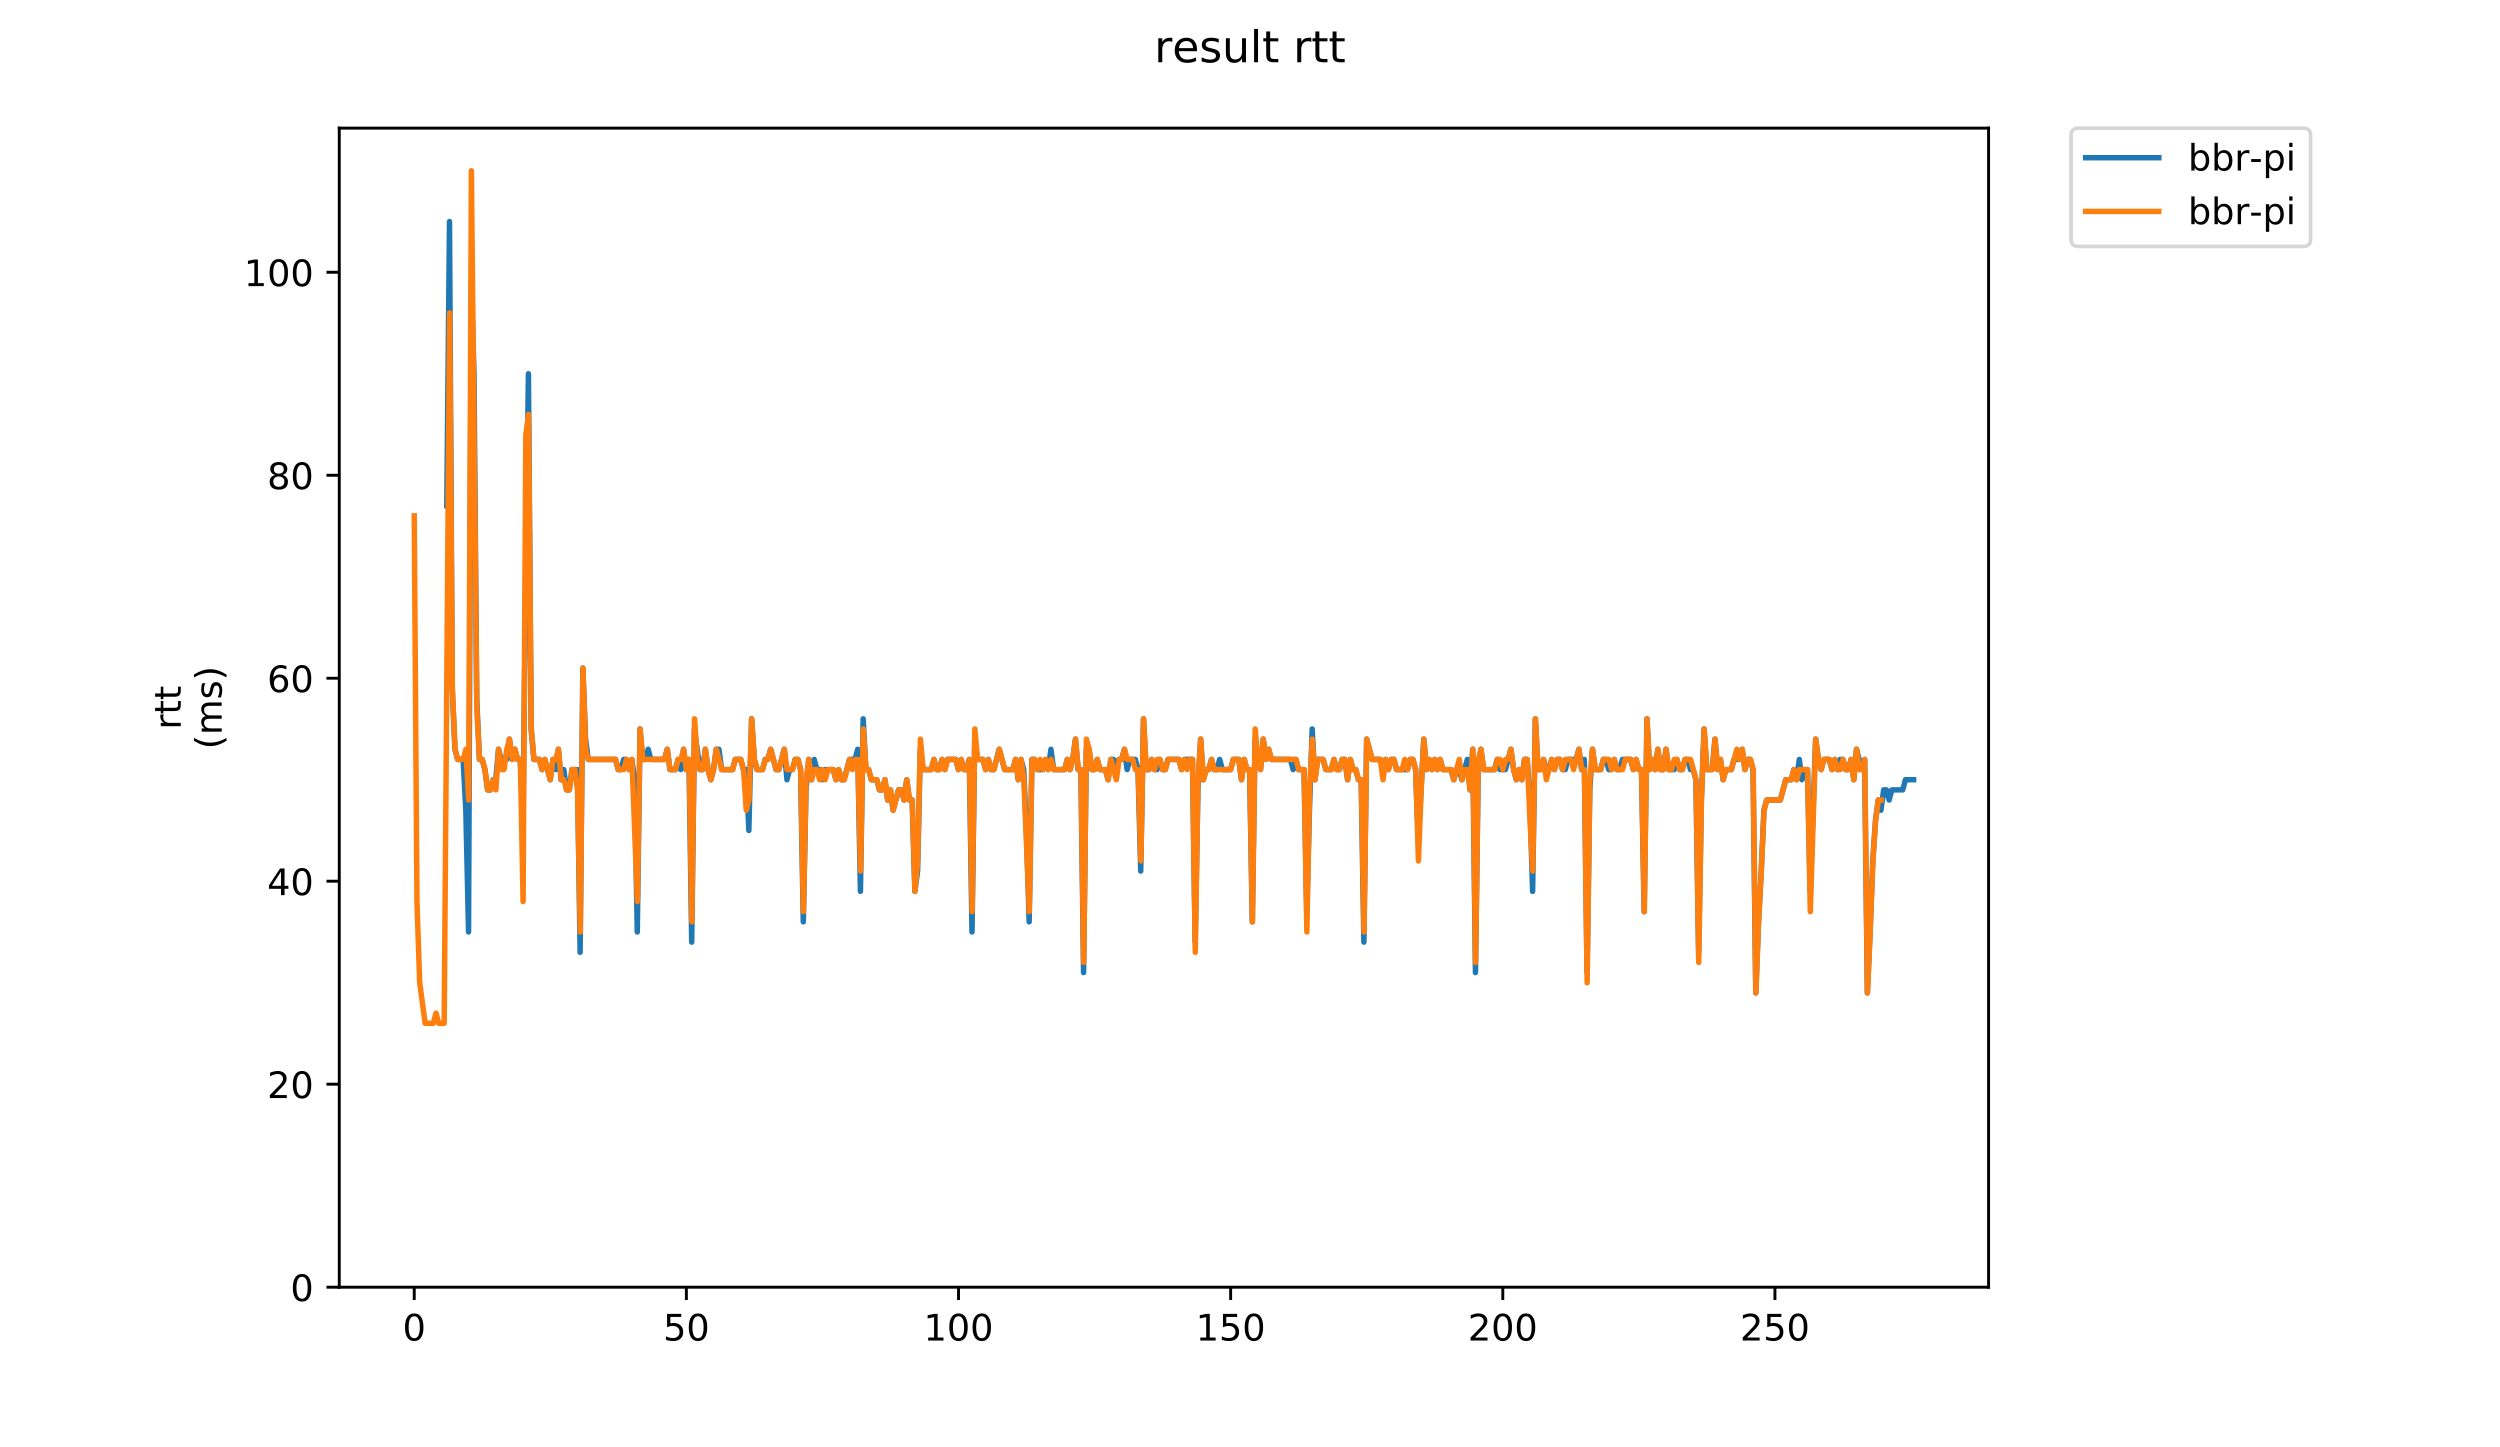 <?xml version="1.0" encoding="utf-8" standalone="no"?>
<!DOCTYPE svg PUBLIC "-//W3C//DTD SVG 1.1//EN"
  "http://www.w3.org/Graphics/SVG/1.1/DTD/svg11.dtd">
<!-- Created with matplotlib (https://matplotlib.org/) -->
<svg height="396pt" version="1.1" viewBox="0 0 684 396" width="684pt" xmlns="http://www.w3.org/2000/svg" xmlns:xlink="http://www.w3.org/1999/xlink">
 <defs>
  <style type="text/css">
*{stroke-linecap:butt;stroke-linejoin:round;}
  </style>
 </defs>
 <g id="figure_1">
  <g id="patch_1">
   <path d="M 0 396 
L 684 396 
L 684 0 
L 0 0 
z
" style="fill:#ffffff;"/>
  </g>
  <g id="axes_1">
   <g id="patch_2">
    <path d="M 92.824 352.174 
L 544.074 352.174 
L 544.074 35.062 
L 92.824 35.062 
z
" style="fill:#ffffff;"/>
   </g>
   <g id="matplotlib.axis_1">
    <g id="xtick_1">
     <g id="line2d_1">
      <defs>
       <path d="M 0 0 
L 0 3.5 
" id="m3e37c73946" style="stroke:#000000;stroke-width:0.8;"/>
      </defs>
      <g>
       <use style="stroke:#000000;stroke-width:0.8;" x="113.335" xlink:href="#m3e37c73946" y="352.174"/>
      </g>
     </g>
     <g id="text_1">
      <!-- 0 -->
      <defs>
       <path d="M 31.781 66.406 
Q 24.172 66.406 20.328 58.906 
Q 16.5 51.422 16.5 36.375 
Q 16.5 21.391 20.328 13.891 
Q 24.172 6.391 31.781 6.391 
Q 39.453 6.391 43.281 13.891 
Q 47.125 21.391 47.125 36.375 
Q 47.125 51.422 43.281 58.906 
Q 39.453 66.406 31.781 66.406 
z
M 31.781 74.219 
Q 44.047 74.219 50.516 64.516 
Q 56.984 54.828 56.984 36.375 
Q 56.984 17.969 50.516 8.266 
Q 44.047 -1.422 31.781 -1.422 
Q 19.531 -1.422 13.062 8.266 
Q 6.594 17.969 6.594 36.375 
Q 6.594 54.828 13.062 64.516 
Q 19.531 74.219 31.781 74.219 
z
" id="DejaVuSans-48"/>
      </defs>
      <g transform="translate(110.154 366.773)scale(0.1 -0.1)">
       <use xlink:href="#DejaVuSans-48"/>
      </g>
     </g>
    </g>
    <g id="xtick_2">
     <g id="line2d_2">
      <g>
       <use style="stroke:#000000;stroke-width:0.8;" x="187.792" xlink:href="#m3e37c73946" y="352.174"/>
      </g>
     </g>
     <g id="text_2">
      <!-- 50 -->
      <defs>
       <path d="M 10.797 72.906 
L 49.516 72.906 
L 49.516 64.594 
L 19.828 64.594 
L 19.828 46.734 
Q 21.969 47.469 24.109 47.828 
Q 26.266 48.188 28.422 48.188 
Q 40.625 48.188 47.75 41.5 
Q 54.891 34.812 54.891 23.391 
Q 54.891 11.625 47.562 5.094 
Q 40.234 -1.422 26.906 -1.422 
Q 22.312 -1.422 17.547 -0.641 
Q 12.797 0.141 7.719 1.703 
L 7.719 11.625 
Q 12.109 9.234 16.797 8.062 
Q 21.484 6.891 26.703 6.891 
Q 35.156 6.891 40.078 11.328 
Q 45.016 15.766 45.016 23.391 
Q 45.016 31 40.078 35.438 
Q 35.156 39.891 26.703 39.891 
Q 22.75 39.891 18.812 39.016 
Q 14.891 38.141 10.797 36.281 
z
" id="DejaVuSans-53"/>
      </defs>
      <g transform="translate(181.43 366.773)scale(0.1 -0.1)">
       <use xlink:href="#DejaVuSans-53"/>
       <use x="63.623" xlink:href="#DejaVuSans-48"/>
      </g>
     </g>
    </g>
    <g id="xtick_3">
     <g id="line2d_3">
      <g>
       <use style="stroke:#000000;stroke-width:0.8;" x="262.249" xlink:href="#m3e37c73946" y="352.174"/>
      </g>
     </g>
     <g id="text_3">
      <!-- 100 -->
      <defs>
       <path d="M 12.406 8.297 
L 28.516 8.297 
L 28.516 63.922 
L 10.984 60.406 
L 10.984 69.391 
L 28.422 72.906 
L 38.281 72.906 
L 38.281 8.297 
L 54.391 8.297 
L 54.391 0 
L 12.406 0 
z
" id="DejaVuSans-49"/>
      </defs>
      <g transform="translate(252.706 366.773)scale(0.1 -0.1)">
       <use xlink:href="#DejaVuSans-49"/>
       <use x="63.623" xlink:href="#DejaVuSans-48"/>
       <use x="127.246" xlink:href="#DejaVuSans-48"/>
      </g>
     </g>
    </g>
    <g id="xtick_4">
     <g id="line2d_4">
      <g>
       <use style="stroke:#000000;stroke-width:0.8;" x="336.707" xlink:href="#m3e37c73946" y="352.174"/>
      </g>
     </g>
     <g id="text_4">
      <!-- 150 -->
      <g transform="translate(327.163 366.773)scale(0.1 -0.1)">
       <use xlink:href="#DejaVuSans-49"/>
       <use x="63.623" xlink:href="#DejaVuSans-53"/>
       <use x="127.246" xlink:href="#DejaVuSans-48"/>
      </g>
     </g>
    </g>
    <g id="xtick_5">
     <g id="line2d_5">
      <g>
       <use style="stroke:#000000;stroke-width:0.8;" x="411.164" xlink:href="#m3e37c73946" y="352.174"/>
      </g>
     </g>
     <g id="text_5">
      <!-- 200 -->
      <defs>
       <path d="M 19.188 8.297 
L 53.609 8.297 
L 53.609 0 
L 7.328 0 
L 7.328 8.297 
Q 12.938 14.109 22.625 23.891 
Q 32.328 33.688 34.812 36.531 
Q 39.547 41.844 41.422 45.531 
Q 43.312 49.219 43.312 52.781 
Q 43.312 58.594 39.234 62.25 
Q 35.156 65.922 28.609 65.922 
Q 23.969 65.922 18.812 64.312 
Q 13.672 62.703 7.812 59.422 
L 7.812 69.391 
Q 13.766 71.781 18.938 73 
Q 24.125 74.219 28.422 74.219 
Q 39.75 74.219 46.484 68.547 
Q 53.219 62.891 53.219 53.422 
Q 53.219 48.922 51.531 44.891 
Q 49.859 40.875 45.406 35.406 
Q 44.188 33.984 37.641 27.219 
Q 31.109 20.453 19.188 8.297 
z
" id="DejaVuSans-50"/>
      </defs>
      <g transform="translate(401.62 366.773)scale(0.1 -0.1)">
       <use xlink:href="#DejaVuSans-50"/>
       <use x="63.623" xlink:href="#DejaVuSans-48"/>
       <use x="127.246" xlink:href="#DejaVuSans-48"/>
      </g>
     </g>
    </g>
    <g id="xtick_6">
     <g id="line2d_6">
      <g>
       <use style="stroke:#000000;stroke-width:0.8;" x="485.621" xlink:href="#m3e37c73946" y="352.174"/>
      </g>
     </g>
     <g id="text_6">
      <!-- 250 -->
      <g transform="translate(476.077 366.773)scale(0.1 -0.1)">
       <use xlink:href="#DejaVuSans-50"/>
       <use x="63.623" xlink:href="#DejaVuSans-53"/>
       <use x="127.246" xlink:href="#DejaVuSans-48"/>
      </g>
     </g>
    </g>
   </g>
   <g id="matplotlib.axis_2">
    <g id="ytick_1">
     <g id="line2d_7">
      <defs>
       <path d="M 0 0 
L -3.5 0 
" id="mf2ac192c87" style="stroke:#000000;stroke-width:0.8;"/>
      </defs>
      <g>
       <use style="stroke:#000000;stroke-width:0.8;" x="92.824" xlink:href="#mf2ac192c87" y="352.174"/>
      </g>
     </g>
     <g id="text_7">
      <!-- 0 -->
      <g transform="translate(79.461 355.973)scale(0.1 -0.1)">
       <use xlink:href="#DejaVuSans-48"/>
      </g>
     </g>
    </g>
    <g id="ytick_2">
     <g id="line2d_8">
      <g>
       <use style="stroke:#000000;stroke-width:0.8;" x="92.824" xlink:href="#mf2ac192c87" y="296.638"/>
      </g>
     </g>
     <g id="text_8">
      <!-- 20 -->
      <g transform="translate(73.099 300.437)scale(0.1 -0.1)">
       <use xlink:href="#DejaVuSans-50"/>
       <use x="63.623" xlink:href="#DejaVuSans-48"/>
      </g>
     </g>
    </g>
    <g id="ytick_3">
     <g id="line2d_9">
      <g>
       <use style="stroke:#000000;stroke-width:0.8;" x="92.824" xlink:href="#mf2ac192c87" y="241.102"/>
      </g>
     </g>
     <g id="text_9">
      <!-- 40 -->
      <defs>
       <path d="M 37.797 64.312 
L 12.891 25.391 
L 37.797 25.391 
z
M 35.203 72.906 
L 47.609 72.906 
L 47.609 25.391 
L 58.016 25.391 
L 58.016 17.188 
L 47.609 17.188 
L 47.609 0 
L 37.797 0 
L 37.797 17.188 
L 4.891 17.188 
L 4.891 26.703 
z
" id="DejaVuSans-52"/>
      </defs>
      <g transform="translate(73.099 244.901)scale(0.1 -0.1)">
       <use xlink:href="#DejaVuSans-52"/>
       <use x="63.623" xlink:href="#DejaVuSans-48"/>
      </g>
     </g>
    </g>
    <g id="ytick_4">
     <g id="line2d_10">
      <g>
       <use style="stroke:#000000;stroke-width:0.8;" x="92.824" xlink:href="#mf2ac192c87" y="185.566"/>
      </g>
     </g>
     <g id="text_10">
      <!-- 60 -->
      <defs>
       <path d="M 33.016 40.375 
Q 26.375 40.375 22.484 35.828 
Q 18.609 31.297 18.609 23.391 
Q 18.609 15.531 22.484 10.953 
Q 26.375 6.391 33.016 6.391 
Q 39.656 6.391 43.531 10.953 
Q 47.406 15.531 47.406 23.391 
Q 47.406 31.297 43.531 35.828 
Q 39.656 40.375 33.016 40.375 
z
M 52.594 71.297 
L 52.594 62.312 
Q 48.875 64.062 45.094 64.984 
Q 41.312 65.922 37.594 65.922 
Q 27.828 65.922 22.672 59.328 
Q 17.531 52.734 16.797 39.406 
Q 19.672 43.656 24.016 45.922 
Q 28.375 48.188 33.594 48.188 
Q 44.578 48.188 50.953 41.516 
Q 57.328 34.859 57.328 23.391 
Q 57.328 12.156 50.688 5.359 
Q 44.047 -1.422 33.016 -1.422 
Q 20.359 -1.422 13.672 8.266 
Q 6.984 17.969 6.984 36.375 
Q 6.984 53.656 15.188 63.938 
Q 23.391 74.219 37.203 74.219 
Q 40.922 74.219 44.703 73.484 
Q 48.484 72.75 52.594 71.297 
z
" id="DejaVuSans-54"/>
      </defs>
      <g transform="translate(73.099 189.365)scale(0.1 -0.1)">
       <use xlink:href="#DejaVuSans-54"/>
       <use x="63.623" xlink:href="#DejaVuSans-48"/>
      </g>
     </g>
    </g>
    <g id="ytick_5">
     <g id="line2d_11">
      <g>
       <use style="stroke:#000000;stroke-width:0.8;" x="92.824" xlink:href="#mf2ac192c87" y="130.029"/>
      </g>
     </g>
     <g id="text_11">
      <!-- 80 -->
      <defs>
       <path d="M 31.781 34.625 
Q 24.75 34.625 20.719 30.859 
Q 16.703 27.094 16.703 20.516 
Q 16.703 13.922 20.719 10.156 
Q 24.75 6.391 31.781 6.391 
Q 38.812 6.391 42.859 10.172 
Q 46.922 13.969 46.922 20.516 
Q 46.922 27.094 42.891 30.859 
Q 38.875 34.625 31.781 34.625 
z
M 21.922 38.812 
Q 15.578 40.375 12.031 44.719 
Q 8.5 49.078 8.5 55.328 
Q 8.5 64.062 14.719 69.141 
Q 20.953 74.219 31.781 74.219 
Q 42.672 74.219 48.875 69.141 
Q 55.078 64.062 55.078 55.328 
Q 55.078 49.078 51.531 44.719 
Q 48 40.375 41.703 38.812 
Q 48.828 37.156 52.797 32.312 
Q 56.781 27.484 56.781 20.516 
Q 56.781 9.906 50.312 4.234 
Q 43.844 -1.422 31.781 -1.422 
Q 19.734 -1.422 13.25 4.234 
Q 6.781 9.906 6.781 20.516 
Q 6.781 27.484 10.781 32.312 
Q 14.797 37.156 21.922 38.812 
z
M 18.312 54.391 
Q 18.312 48.734 21.844 45.562 
Q 25.391 42.391 31.781 42.391 
Q 38.141 42.391 41.719 45.562 
Q 45.312 48.734 45.312 54.391 
Q 45.312 60.062 41.719 63.234 
Q 38.141 66.406 31.781 66.406 
Q 25.391 66.406 21.844 63.234 
Q 18.312 60.062 18.312 54.391 
z
" id="DejaVuSans-56"/>
      </defs>
      <g transform="translate(73.099 133.829)scale(0.1 -0.1)">
       <use xlink:href="#DejaVuSans-56"/>
       <use x="63.623" xlink:href="#DejaVuSans-48"/>
      </g>
     </g>
    </g>
    <g id="ytick_6">
     <g id="line2d_12">
      <g>
       <use style="stroke:#000000;stroke-width:0.8;" x="92.824" xlink:href="#mf2ac192c87" y="74.493"/>
      </g>
     </g>
     <g id="text_12">
      <!-- 100 -->
      <g transform="translate(66.736 78.292)scale(0.1 -0.1)">
       <use xlink:href="#DejaVuSans-49"/>
       <use x="63.623" xlink:href="#DejaVuSans-48"/>
       <use x="127.246" xlink:href="#DejaVuSans-48"/>
      </g>
     </g>
    </g>
    <g id="text_13">
     <!-- rtt -->
     <defs>
      <path d="M 41.109 46.297 
Q 39.594 47.172 37.812 47.578 
Q 36.031 48 33.891 48 
Q 26.266 48 22.188 43.047 
Q 18.109 38.094 18.109 28.812 
L 18.109 0 
L 9.078 0 
L 9.078 54.688 
L 18.109 54.688 
L 18.109 46.188 
Q 20.953 51.172 25.484 53.578 
Q 30.031 56 36.531 56 
Q 37.453 56 38.578 55.875 
Q 39.703 55.766 41.062 55.516 
z
" id="DejaVuSans-114"/>
      <path d="M 18.312 70.219 
L 18.312 54.688 
L 36.812 54.688 
L 36.812 47.703 
L 18.312 47.703 
L 18.312 18.016 
Q 18.312 11.328 20.141 9.422 
Q 21.969 7.516 27.594 7.516 
L 36.812 7.516 
L 36.812 0 
L 27.594 0 
Q 17.188 0 13.234 3.875 
Q 9.281 7.766 9.281 18.016 
L 9.281 47.703 
L 2.688 47.703 
L 2.688 54.688 
L 9.281 54.688 
L 9.281 70.219 
z
" id="DejaVuSans-116"/>
     </defs>
     <g transform="translate(49.459 199.594)rotate(-90)scale(0.1 -0.1)">
      <use xlink:href="#DejaVuSans-114"/>
      <use x="41.113" xlink:href="#DejaVuSans-116"/>
      <use x="80.322" xlink:href="#DejaVuSans-116"/>
     </g>
     <!-- (ms) -->
     <defs>
      <path d="M 31 75.875 
Q 24.469 64.656 21.281 53.656 
Q 18.109 42.672 18.109 31.391 
Q 18.109 20.125 21.312 9.062 
Q 24.516 -2 31 -13.188 
L 23.188 -13.188 
Q 15.875 -1.703 12.234 9.375 
Q 8.594 20.453 8.594 31.391 
Q 8.594 42.281 12.203 53.312 
Q 15.828 64.359 23.188 75.875 
z
" id="DejaVuSans-40"/>
      <path d="M 52 44.188 
Q 55.375 50.25 60.062 53.125 
Q 64.75 56 71.094 56 
Q 79.641 56 84.281 50.016 
Q 88.922 44.047 88.922 33.016 
L 88.922 0 
L 79.891 0 
L 79.891 32.719 
Q 79.891 40.578 77.094 44.375 
Q 74.312 48.188 68.609 48.188 
Q 61.625 48.188 57.562 43.547 
Q 53.516 38.922 53.516 30.906 
L 53.516 0 
L 44.484 0 
L 44.484 32.719 
Q 44.484 40.625 41.703 44.406 
Q 38.922 48.188 33.109 48.188 
Q 26.219 48.188 22.156 43.531 
Q 18.109 38.875 18.109 30.906 
L 18.109 0 
L 9.078 0 
L 9.078 54.688 
L 18.109 54.688 
L 18.109 46.188 
Q 21.188 51.219 25.484 53.609 
Q 29.781 56 35.688 56 
Q 41.656 56 45.828 52.969 
Q 50 49.953 52 44.188 
z
" id="DejaVuSans-109"/>
      <path d="M 44.281 53.078 
L 44.281 44.578 
Q 40.484 46.531 36.375 47.5 
Q 32.281 48.484 27.875 48.484 
Q 21.188 48.484 17.844 46.438 
Q 14.5 44.391 14.5 40.281 
Q 14.5 37.156 16.891 35.375 
Q 19.281 33.594 26.516 31.984 
L 29.594 31.297 
Q 39.156 29.25 43.188 25.516 
Q 47.219 21.781 47.219 15.094 
Q 47.219 7.469 41.188 3.016 
Q 35.156 -1.422 24.609 -1.422 
Q 20.219 -1.422 15.453 -0.562 
Q 10.688 0.297 5.422 2 
L 5.422 11.281 
Q 10.406 8.688 15.234 7.391 
Q 20.062 6.109 24.812 6.109 
Q 31.156 6.109 34.562 8.281 
Q 37.984 10.453 37.984 14.406 
Q 37.984 18.062 35.516 20.016 
Q 33.062 21.969 24.703 23.781 
L 21.578 24.516 
Q 13.234 26.266 9.516 29.906 
Q 5.812 33.547 5.812 39.891 
Q 5.812 47.609 11.281 51.797 
Q 16.75 56 26.812 56 
Q 31.781 56 36.172 55.266 
Q 40.578 54.547 44.281 53.078 
z
" id="DejaVuSans-115"/>
      <path d="M 8.016 75.875 
L 15.828 75.875 
Q 23.141 64.359 26.781 53.312 
Q 30.422 42.281 30.422 31.391 
Q 30.422 20.453 26.781 9.375 
Q 23.141 -1.703 15.828 -13.188 
L 8.016 -13.188 
Q 14.5 -2 17.703 9.062 
Q 20.906 20.125 20.906 31.391 
Q 20.906 42.672 17.703 53.656 
Q 14.5 64.656 8.016 75.875 
z
" id="DejaVuSans-41"/>
     </defs>
     <g transform="translate(60.657 204.995)rotate(-90)scale(0.1 -0.1)">
      <use xlink:href="#DejaVuSans-40"/>
      <use x="39.014" xlink:href="#DejaVuSans-109"/>
      <use x="136.426" xlink:href="#DejaVuSans-115"/>
      <use x="188.525" xlink:href="#DejaVuSans-41"/>
     </g>
    </g>
   </g>
   <g id="line2d_13">
    <path clip-path="url(#peb84381e6e)" d="M 122.239 138.36 
L 122.983 60.609 
L 123.728 188.342 
L 124.473 205.003 
L 125.217 207.78 
L 126.706 207.78 
L 127.451 221.664 
L 128.195 254.986 
L 128.94 77.27 
L 129.685 102.261 
L 130.429 191.119 
L 131.174 207.78 
L 131.918 207.78 
L 132.663 210.557 
L 133.407 216.11 
L 134.152 216.11 
L 134.897 213.334 
L 135.641 213.334 
L 136.386 205.003 
L 137.13 207.78 
L 138.619 207.78 
L 139.364 202.226 
L 140.109 207.78 
L 140.853 205.003 
L 141.598 207.78 
L 142.342 207.78 
L 143.087 224.441 
L 143.831 157.797 
L 144.576 102.261 
L 145.321 199.45 
L 146.065 207.78 
L 147.554 207.78 
L 148.299 210.557 
L 149.043 207.78 
L 150.533 213.334 
L 151.277 207.78 
L 152.022 210.557 
L 152.766 205.003 
L 153.511 213.334 
L 154.255 210.557 
L 155 216.11 
L 155.745 216.11 
L 156.489 210.557 
L 157.978 210.557 
L 158.723 260.539 
L 159.467 182.789 
L 160.212 202.226 
L 160.957 207.78 
L 168.402 207.78 
L 169.147 210.557 
L 169.891 210.557 
L 170.636 207.78 
L 171.381 207.78 
L 172.125 210.557 
L 172.87 207.78 
L 173.614 213.334 
L 174.359 254.986 
L 175.103 199.45 
L 175.848 207.78 
L 176.593 207.78 
L 177.337 205.003 
L 178.082 207.78 
L 181.805 207.78 
L 182.549 205.003 
L 183.294 210.557 
L 184.783 210.557 
L 185.527 207.78 
L 186.272 210.557 
L 187.017 205.003 
L 187.761 210.557 
L 188.506 207.78 
L 189.25 257.763 
L 189.995 199.45 
L 191.484 210.557 
L 192.229 210.557 
L 192.973 205.003 
L 193.718 210.557 
L 194.462 213.334 
L 195.207 210.557 
L 195.951 205.003 
L 196.696 205.003 
L 197.441 210.557 
L 200.419 210.557 
L 201.163 207.78 
L 202.653 207.78 
L 203.397 210.557 
L 204.142 210.557 
L 204.886 227.218 
L 205.631 196.673 
L 206.375 207.78 
L 207.12 210.557 
L 208.609 210.557 
L 209.354 207.78 
L 210.098 207.78 
L 210.843 205.003 
L 212.332 210.557 
L 213.076 210.557 
L 214.566 205.003 
L 215.31 213.334 
L 216.055 210.557 
L 216.799 210.557 
L 217.544 207.78 
L 218.288 207.78 
L 219.033 210.557 
L 219.778 252.209 
L 220.522 216.11 
L 221.267 207.78 
L 222.011 213.334 
L 222.756 207.78 
L 223.5 210.557 
L 224.245 210.557 
L 224.99 213.334 
L 225.734 210.557 
L 227.968 210.557 
L 228.712 213.334 
L 229.457 210.557 
L 230.202 213.334 
L 230.946 213.334 
L 232.435 207.78 
L 233.924 207.78 
L 234.669 205.003 
L 235.414 243.879 
L 236.158 196.673 
L 236.903 210.557 
L 237.647 210.557 
L 238.392 213.334 
L 239.881 213.334 
L 240.626 216.11 
L 241.37 216.11 
L 242.115 213.334 
L 242.859 218.887 
L 243.604 216.11 
L 244.348 221.664 
L 245.838 216.11 
L 246.582 216.11 
L 247.327 218.887 
L 248.071 213.334 
L 248.816 218.887 
L 249.56 218.887 
L 250.305 243.879 
L 251.05 238.325 
L 251.794 205.003 
L 252.539 210.557 
L 254.772 210.557 
L 255.517 207.78 
L 256.262 210.557 
L 257.006 210.557 
L 257.751 207.78 
L 258.495 210.557 
L 259.24 207.78 
L 261.474 207.78 
L 262.218 210.557 
L 262.963 207.78 
L 263.707 210.557 
L 264.452 210.557 
L 265.196 207.78 
L 265.941 254.986 
L 266.686 202.226 
L 267.43 207.78 
L 268.919 207.78 
L 269.664 210.557 
L 270.408 207.78 
L 271.153 210.557 
L 271.898 210.557 
L 273.387 205.003 
L 274.876 210.557 
L 277.11 210.557 
L 277.854 207.78 
L 278.599 213.334 
L 279.343 207.78 
L 280.088 210.557 
L 280.832 227.218 
L 281.577 252.209 
L 282.322 207.78 
L 283.066 207.78 
L 283.811 210.557 
L 285.3 210.557 
L 286.044 207.78 
L 286.789 210.557 
L 287.534 205.003 
L 288.278 210.557 
L 291.256 210.557 
L 292.001 207.78 
L 292.746 210.557 
L 293.49 207.78 
L 294.235 202.226 
L 294.979 210.557 
L 295.724 210.557 
L 296.468 266.093 
L 297.213 205.003 
L 297.958 205.003 
L 298.702 210.557 
L 299.447 210.557 
L 300.191 207.78 
L 300.936 210.557 
L 302.425 210.557 
L 303.17 213.334 
L 303.914 207.78 
L 304.659 207.78 
L 305.403 210.557 
L 306.148 207.78 
L 306.892 207.78 
L 307.637 205.003 
L 308.382 210.557 
L 309.126 207.78 
L 310.615 207.78 
L 311.36 210.557 
L 312.104 238.325 
L 312.849 196.673 
L 313.594 210.557 
L 314.338 210.557 
L 315.083 207.78 
L 315.827 210.557 
L 316.572 210.557 
L 317.316 207.78 
L 318.061 210.557 
L 318.806 210.557 
L 319.55 207.78 
L 322.528 207.78 
L 323.273 210.557 
L 324.018 207.78 
L 326.251 207.78 
L 326.996 257.763 
L 327.74 216.11 
L 328.485 202.226 
L 329.23 213.334 
L 329.974 210.557 
L 330.719 210.557 
L 331.463 207.78 
L 332.208 210.557 
L 332.952 210.557 
L 333.697 207.78 
L 334.442 210.557 
L 336.675 210.557 
L 337.42 207.78 
L 338.909 207.78 
L 339.654 213.334 
L 340.398 207.78 
L 341.143 210.557 
L 341.887 210.557 
L 342.632 252.209 
L 343.376 202.226 
L 344.121 207.78 
L 344.866 210.557 
L 345.61 202.226 
L 346.355 207.78 
L 347.099 205.003 
L 347.844 207.78 
L 353.056 207.78 
L 353.8 210.557 
L 354.545 207.78 
L 355.29 210.557 
L 356.779 210.557 
L 357.523 249.432 
L 358.268 221.664 
L 359.012 199.45 
L 359.757 213.334 
L 360.502 207.78 
L 361.991 207.78 
L 362.735 210.557 
L 364.224 210.557 
L 364.969 207.78 
L 365.714 210.557 
L 366.458 210.557 
L 367.203 207.78 
L 367.947 207.78 
L 368.692 213.334 
L 369.436 207.78 
L 370.181 210.557 
L 370.926 210.557 
L 371.67 213.334 
L 372.415 213.334 
L 373.159 257.763 
L 373.904 202.226 
L 375.393 207.78 
L 377.627 207.78 
L 378.371 210.557 
L 379.116 207.78 
L 379.86 210.557 
L 380.605 207.78 
L 381.35 207.78 
L 382.094 210.557 
L 385.072 210.557 
L 385.817 207.78 
L 386.562 207.78 
L 387.306 210.557 
L 388.051 229.995 
L 389.54 202.226 
L 390.284 210.557 
L 391.029 207.78 
L 391.774 210.557 
L 392.518 207.78 
L 393.263 210.557 
L 394.007 207.78 
L 394.752 210.557 
L 396.985 210.557 
L 397.73 213.334 
L 398.475 210.557 
L 399.219 210.557 
L 399.964 213.334 
L 401.453 207.78 
L 402.197 216.11 
L 402.942 205.003 
L 403.687 266.093 
L 404.431 210.557 
L 405.176 205.003 
L 405.92 210.557 
L 408.899 210.557 
L 409.643 207.78 
L 410.388 210.557 
L 411.877 210.557 
L 413.366 205.003 
L 414.111 210.557 
L 414.855 213.334 
L 415.6 210.557 
L 416.344 213.334 
L 417.089 207.78 
L 417.833 207.78 
L 418.578 218.887 
L 419.323 243.879 
L 420.067 196.673 
L 420.812 210.557 
L 421.556 210.557 
L 422.301 207.78 
L 423.045 210.557 
L 423.79 210.557 
L 424.535 207.78 
L 425.279 210.557 
L 426.024 207.78 
L 426.768 207.78 
L 427.513 210.557 
L 428.257 210.557 
L 429.002 207.78 
L 431.236 207.78 
L 431.98 205.003 
L 432.725 210.557 
L 433.469 207.78 
L 434.214 266.093 
L 434.959 216.11 
L 435.703 205.003 
L 436.448 210.557 
L 437.937 210.557 
L 438.681 207.78 
L 439.426 207.78 
L 440.171 210.557 
L 440.915 210.557 
L 441.66 207.78 
L 442.404 210.557 
L 443.149 210.557 
L 443.893 207.78 
L 446.127 207.78 
L 446.872 210.557 
L 447.616 207.78 
L 448.361 210.557 
L 449.105 210.557 
L 449.85 249.432 
L 450.595 196.673 
L 451.339 210.557 
L 452.084 207.78 
L 452.828 210.557 
L 453.573 205.003 
L 454.317 210.557 
L 455.062 210.557 
L 455.807 205.003 
L 456.551 210.557 
L 458.04 210.557 
L 458.785 207.78 
L 459.529 210.557 
L 460.274 210.557 
L 461.019 207.78 
L 461.763 207.78 
L 462.508 210.557 
L 463.252 210.557 
L 463.997 213.334 
L 464.741 260.539 
L 465.486 218.887 
L 466.231 199.45 
L 466.975 210.557 
L 468.464 210.557 
L 469.209 202.226 
L 469.953 210.557 
L 470.698 207.78 
L 471.443 213.334 
L 472.187 210.557 
L 473.676 210.557 
L 474.421 207.78 
L 475.91 207.78 
L 476.655 205.003 
L 477.399 210.557 
L 478.144 207.78 
L 478.888 207.78 
L 479.633 210.557 
L 480.377 271.647 
L 481.122 252.209 
L 481.867 238.325 
L 482.611 221.664 
L 483.356 218.887 
L 487.079 218.887 
L 488.568 213.334 
L 490.057 213.334 
L 490.801 210.557 
L 491.546 213.334 
L 492.291 207.78 
L 493.035 213.334 
L 493.78 210.557 
L 494.524 210.557 
L 495.269 243.879 
L 496.758 202.226 
L 497.503 207.78 
L 498.247 210.557 
L 498.992 207.78 
L 500.481 207.78 
L 501.225 210.557 
L 501.97 207.78 
L 502.715 210.557 
L 503.459 207.78 
L 504.204 207.78 
L 504.948 210.557 
L 505.693 210.557 
L 506.437 207.78 
L 507.182 213.334 
L 507.927 205.003 
L 509.416 210.557 
L 510.16 207.78 
L 510.905 271.647 
L 511.649 254.986 
L 512.394 235.548 
L 513.139 224.441 
L 513.883 218.887 
L 514.628 221.664 
L 515.372 216.11 
L 516.117 216.11 
L 516.861 218.887 
L 517.606 216.11 
L 520.584 216.11 
L 521.329 213.334 
L 523.563 213.334 
L 523.563 213.334 
" style="fill:none;stroke:#1f77b4;stroke-linecap:square;stroke-width:1.5;"/>
   </g>
   <g id="line2d_14">
    <path clip-path="url(#peb84381e6e)" d="M 113.335 141.137 
L 114.08 246.655 
L 114.824 268.87 
L 116.314 279.977 
L 118.547 279.977 
L 119.292 277.2 
L 120.036 279.977 
L 121.526 279.977 
L 123.015 85.6 
L 123.759 188.342 
L 124.504 205.003 
L 125.248 207.78 
L 126.738 207.78 
L 127.482 205.003 
L 128.227 218.887 
L 128.971 46.725 
L 130.46 193.896 
L 131.205 207.78 
L 131.95 207.78 
L 132.694 210.557 
L 133.439 216.11 
L 134.183 216.11 
L 134.928 213.334 
L 135.672 216.11 
L 136.417 205.003 
L 137.162 210.557 
L 137.906 210.557 
L 138.651 205.003 
L 139.395 202.226 
L 140.14 207.78 
L 140.884 205.003 
L 141.629 207.78 
L 142.374 207.78 
L 143.118 246.655 
L 143.863 118.922 
L 144.607 113.369 
L 145.352 199.45 
L 146.096 207.78 
L 147.586 207.78 
L 148.33 210.557 
L 149.075 207.78 
L 150.564 213.334 
L 151.308 207.78 
L 152.053 207.78 
L 152.798 205.003 
L 153.542 213.334 
L 154.287 213.334 
L 155.031 216.11 
L 155.776 216.11 
L 156.52 210.557 
L 157.265 210.557 
L 158.01 216.11 
L 158.754 254.986 
L 159.499 182.789 
L 160.243 205.003 
L 160.988 207.78 
L 168.434 207.78 
L 169.178 210.557 
L 170.667 210.557 
L 171.412 207.78 
L 172.156 210.557 
L 172.901 207.78 
L 174.39 246.655 
L 175.135 199.45 
L 175.879 207.78 
L 181.836 207.78 
L 182.58 205.003 
L 183.325 210.557 
L 184.814 210.557 
L 185.559 207.78 
L 186.303 207.78 
L 187.048 205.003 
L 187.792 210.557 
L 188.537 207.78 
L 189.281 252.209 
L 190.026 196.673 
L 190.771 207.78 
L 191.515 210.557 
L 192.26 210.557 
L 193.004 205.003 
L 193.749 210.557 
L 194.493 213.334 
L 195.238 210.557 
L 195.983 205.003 
L 197.472 210.557 
L 200.45 210.557 
L 201.195 207.78 
L 202.684 207.78 
L 203.428 210.557 
L 204.173 221.664 
L 204.917 218.887 
L 205.662 196.673 
L 206.407 207.78 
L 207.151 210.557 
L 208.64 210.557 
L 209.385 207.78 
L 210.129 207.78 
L 210.874 205.003 
L 212.363 210.557 
L 213.108 210.557 
L 214.597 205.003 
L 215.341 210.557 
L 216.831 210.557 
L 217.575 207.78 
L 218.32 207.78 
L 219.064 210.557 
L 219.809 249.432 
L 220.553 213.334 
L 221.298 207.78 
L 222.043 213.334 
L 222.787 210.557 
L 223.532 210.557 
L 224.276 213.334 
L 225.021 210.557 
L 225.765 213.334 
L 226.51 210.557 
L 227.999 210.557 
L 228.744 213.334 
L 229.488 210.557 
L 230.233 213.334 
L 230.977 213.334 
L 232.467 207.78 
L 233.211 210.557 
L 233.956 207.78 
L 234.7 207.78 
L 235.445 238.325 
L 236.189 199.45 
L 236.934 210.557 
L 237.679 210.557 
L 238.423 213.334 
L 239.912 213.334 
L 240.657 216.11 
L 241.401 216.11 
L 242.146 213.334 
L 242.891 218.887 
L 243.635 216.11 
L 244.38 221.664 
L 245.869 216.11 
L 246.613 216.11 
L 247.358 218.887 
L 248.103 213.334 
L 248.847 218.887 
L 249.592 218.887 
L 250.336 243.879 
L 251.081 235.548 
L 251.825 202.226 
L 252.57 210.557 
L 254.804 210.557 
L 255.548 207.78 
L 256.293 210.557 
L 257.037 210.557 
L 257.782 207.78 
L 258.527 210.557 
L 259.271 207.78 
L 261.505 207.78 
L 262.249 210.557 
L 262.994 207.78 
L 263.739 210.557 
L 264.483 210.557 
L 265.228 207.78 
L 265.972 249.432 
L 266.717 199.45 
L 267.461 207.78 
L 268.951 207.78 
L 269.695 210.557 
L 270.44 207.78 
L 271.184 210.557 
L 271.929 210.557 
L 273.418 205.003 
L 274.907 210.557 
L 277.141 210.557 
L 277.885 207.78 
L 278.63 213.334 
L 279.375 207.78 
L 280.119 213.334 
L 281.608 249.432 
L 282.353 207.78 
L 283.097 207.78 
L 283.842 210.557 
L 284.587 207.78 
L 285.331 210.557 
L 286.076 207.78 
L 286.82 210.557 
L 287.565 207.78 
L 288.309 210.557 
L 291.288 210.557 
L 292.032 207.78 
L 292.777 210.557 
L 293.521 207.78 
L 294.266 202.226 
L 295.011 210.557 
L 295.755 210.557 
L 296.5 263.316 
L 297.244 202.226 
L 297.989 205.003 
L 298.733 210.557 
L 299.478 210.557 
L 300.223 207.78 
L 300.967 210.557 
L 302.456 210.557 
L 303.201 213.334 
L 303.945 207.78 
L 305.435 213.334 
L 306.179 207.78 
L 306.924 207.78 
L 307.668 205.003 
L 308.413 207.78 
L 309.902 207.78 
L 310.647 210.557 
L 311.391 210.557 
L 312.136 235.548 
L 312.88 196.673 
L 313.625 210.557 
L 314.369 210.557 
L 315.114 207.78 
L 315.859 210.557 
L 316.603 207.78 
L 317.348 207.78 
L 318.092 210.557 
L 318.837 210.557 
L 319.581 207.78 
L 322.56 207.78 
L 323.304 210.557 
L 324.049 207.78 
L 324.793 210.557 
L 325.538 207.78 
L 326.283 207.78 
L 327.027 260.539 
L 327.772 213.334 
L 328.516 202.226 
L 329.261 213.334 
L 330.005 210.557 
L 330.75 210.557 
L 331.495 207.78 
L 332.239 210.557 
L 336.707 210.557 
L 337.451 207.78 
L 338.94 207.78 
L 339.685 213.334 
L 340.429 207.78 
L 341.174 210.557 
L 341.919 210.557 
L 342.663 252.209 
L 343.408 199.45 
L 344.152 207.78 
L 344.897 210.557 
L 345.641 202.226 
L 346.386 207.78 
L 347.131 205.003 
L 347.875 207.78 
L 354.576 207.78 
L 355.321 210.557 
L 356.81 210.557 
L 357.555 254.986 
L 358.299 216.11 
L 359.044 202.226 
L 359.788 213.334 
L 360.533 207.78 
L 362.022 207.78 
L 362.767 210.557 
L 364.256 210.557 
L 365 207.78 
L 365.745 210.557 
L 366.489 210.557 
L 367.234 207.78 
L 367.979 207.78 
L 368.723 213.334 
L 369.468 207.78 
L 370.212 210.557 
L 370.957 210.557 
L 371.701 213.334 
L 372.446 213.334 
L 373.191 254.986 
L 373.935 202.226 
L 375.424 207.78 
L 377.658 207.78 
L 378.402 213.334 
L 379.147 207.78 
L 379.892 210.557 
L 380.636 207.78 
L 381.381 207.78 
L 382.125 210.557 
L 383.614 210.557 
L 384.359 207.78 
L 385.104 210.557 
L 385.848 207.78 
L 386.593 207.78 
L 387.337 210.557 
L 388.082 235.548 
L 388.826 216.11 
L 389.571 202.226 
L 390.316 210.557 
L 391.06 207.78 
L 391.805 210.557 
L 392.549 207.78 
L 393.294 210.557 
L 394.038 207.78 
L 394.783 210.557 
L 397.017 210.557 
L 397.761 213.334 
L 399.25 207.78 
L 399.995 213.334 
L 400.74 210.557 
L 401.484 210.557 
L 402.229 216.11 
L 402.973 205.003 
L 403.718 263.316 
L 404.462 207.78 
L 405.207 205.003 
L 405.952 210.557 
L 408.93 210.557 
L 409.674 207.78 
L 410.419 207.78 
L 411.164 210.557 
L 411.908 207.78 
L 412.653 207.78 
L 413.397 205.003 
L 414.142 210.557 
L 414.886 213.334 
L 415.631 210.557 
L 416.376 213.334 
L 417.12 207.78 
L 417.865 207.78 
L 418.609 224.441 
L 419.354 238.325 
L 420.098 196.673 
L 420.843 210.557 
L 421.588 210.557 
L 422.332 207.78 
L 423.077 213.334 
L 424.566 207.78 
L 425.31 210.557 
L 426.055 207.78 
L 426.8 207.78 
L 427.544 210.557 
L 428.289 207.78 
L 429.778 207.78 
L 430.522 210.557 
L 432.012 205.003 
L 432.756 210.557 
L 433.501 210.557 
L 434.245 268.87 
L 434.99 213.334 
L 435.734 205.003 
L 436.479 210.557 
L 437.968 210.557 
L 438.713 207.78 
L 440.202 207.78 
L 440.946 210.557 
L 441.691 207.78 
L 442.436 210.557 
L 443.925 210.557 
L 444.669 207.78 
L 446.158 207.78 
L 446.903 210.557 
L 447.648 207.78 
L 448.392 210.557 
L 449.137 210.557 
L 449.881 249.432 
L 450.626 196.673 
L 451.37 210.557 
L 452.115 207.78 
L 452.86 210.557 
L 453.604 205.003 
L 454.349 210.557 
L 455.093 210.557 
L 455.838 205.003 
L 456.582 210.557 
L 457.327 210.557 
L 458.072 207.78 
L 458.816 207.78 
L 459.561 210.557 
L 460.305 210.557 
L 461.05 207.78 
L 462.539 207.78 
L 464.028 213.334 
L 464.773 263.316 
L 465.517 218.887 
L 466.262 199.45 
L 467.006 210.557 
L 468.496 210.557 
L 469.24 202.226 
L 469.985 210.557 
L 470.729 207.78 
L 471.474 213.334 
L 472.218 210.557 
L 473.708 210.557 
L 475.197 205.003 
L 475.941 207.78 
L 476.686 205.003 
L 477.43 210.557 
L 478.175 207.78 
L 478.92 207.78 
L 479.664 210.557 
L 480.409 271.647 
L 481.153 252.209 
L 481.898 238.325 
L 482.642 221.664 
L 483.387 218.887 
L 487.11 218.887 
L 488.599 213.334 
L 490.088 213.334 
L 490.833 210.557 
L 491.577 213.334 
L 492.322 210.557 
L 494.556 210.557 
L 495.3 249.432 
L 496.789 202.226 
L 497.534 207.78 
L 498.278 210.557 
L 499.023 207.78 
L 500.512 207.78 
L 501.257 210.557 
L 502.001 207.78 
L 502.746 210.557 
L 503.49 210.557 
L 504.235 207.78 
L 504.98 210.557 
L 505.724 210.557 
L 506.469 207.78 
L 507.213 213.334 
L 507.958 205.003 
L 508.702 210.557 
L 509.447 210.557 
L 510.192 207.78 
L 510.936 271.647 
L 511.681 254.986 
L 512.425 235.548 
L 513.17 224.441 
L 513.914 218.887 
L 514.659 218.887 
L 514.659 218.887 
" style="fill:none;stroke:#ff7f0e;stroke-linecap:square;stroke-width:1.5;"/>
   </g>
   <g id="patch_3">
    <path d="M 92.824 352.174 
L 92.824 35.062 
" style="fill:none;stroke:#000000;stroke-linecap:square;stroke-linejoin:miter;stroke-width:0.8;"/>
   </g>
   <g id="patch_4">
    <path d="M 544.074 352.174 
L 544.074 35.062 
" style="fill:none;stroke:#000000;stroke-linecap:square;stroke-linejoin:miter;stroke-width:0.8;"/>
   </g>
   <g id="patch_5">
    <path d="M 92.824 352.174 
L 544.074 352.174 
" style="fill:none;stroke:#000000;stroke-linecap:square;stroke-linejoin:miter;stroke-width:0.8;"/>
   </g>
   <g id="patch_6">
    <path d="M 92.824 35.062 
L 544.074 35.062 
" style="fill:none;stroke:#000000;stroke-linecap:square;stroke-linejoin:miter;stroke-width:0.8;"/>
   </g>
   <g id="legend_1">
    <g id="patch_7">
     <path d="M 568.636 67.419 
L 630.169 67.419 
Q 632.169 67.419 632.169 65.419 
L 632.169 37.062 
Q 632.169 35.062 630.169 35.062 
L 568.636 35.062 
Q 566.636 35.062 566.636 37.062 
L 566.636 65.419 
Q 566.636 67.419 568.636 67.419 
z
" style="fill:#ffffff;opacity:0.8;stroke:#cccccc;stroke-linejoin:miter;"/>
    </g>
    <g id="line2d_15">
     <path d="M 570.636 43.161 
L 590.636 43.161 
" style="fill:none;stroke:#1f77b4;stroke-linecap:square;stroke-width:1.5;"/>
    </g>
    <g id="line2d_16"/>
    <g id="text_14">
     <!-- bbr-pi -->
     <defs>
      <path d="M 48.688 27.297 
Q 48.688 37.203 44.609 42.844 
Q 40.531 48.484 33.406 48.484 
Q 26.266 48.484 22.188 42.844 
Q 18.109 37.203 18.109 27.297 
Q 18.109 17.391 22.188 11.75 
Q 26.266 6.109 33.406 6.109 
Q 40.531 6.109 44.609 11.75 
Q 48.688 17.391 48.688 27.297 
z
M 18.109 46.391 
Q 20.953 51.266 25.266 53.625 
Q 29.594 56 35.594 56 
Q 45.562 56 51.781 48.094 
Q 58.016 40.188 58.016 27.297 
Q 58.016 14.406 51.781 6.484 
Q 45.562 -1.422 35.594 -1.422 
Q 29.594 -1.422 25.266 0.953 
Q 20.953 3.328 18.109 8.203 
L 18.109 0 
L 9.078 0 
L 9.078 75.984 
L 18.109 75.984 
z
" id="DejaVuSans-98"/>
      <path d="M 4.891 31.391 
L 31.203 31.391 
L 31.203 23.391 
L 4.891 23.391 
z
" id="DejaVuSans-45"/>
      <path d="M 18.109 8.203 
L 18.109 -20.797 
L 9.078 -20.797 
L 9.078 54.688 
L 18.109 54.688 
L 18.109 46.391 
Q 20.953 51.266 25.266 53.625 
Q 29.594 56 35.594 56 
Q 45.562 56 51.781 48.094 
Q 58.016 40.188 58.016 27.297 
Q 58.016 14.406 51.781 6.484 
Q 45.562 -1.422 35.594 -1.422 
Q 29.594 -1.422 25.266 0.953 
Q 20.953 3.328 18.109 8.203 
z
M 48.688 27.297 
Q 48.688 37.203 44.609 42.844 
Q 40.531 48.484 33.406 48.484 
Q 26.266 48.484 22.188 42.844 
Q 18.109 37.203 18.109 27.297 
Q 18.109 17.391 22.188 11.75 
Q 26.266 6.109 33.406 6.109 
Q 40.531 6.109 44.609 11.75 
Q 48.688 17.391 48.688 27.297 
z
" id="DejaVuSans-112"/>
      <path d="M 9.422 54.688 
L 18.406 54.688 
L 18.406 0 
L 9.422 0 
z
M 9.422 75.984 
L 18.406 75.984 
L 18.406 64.594 
L 9.422 64.594 
z
" id="DejaVuSans-105"/>
     </defs>
     <g transform="translate(598.636 46.661)scale(0.1 -0.1)">
      <use xlink:href="#DejaVuSans-98"/>
      <use x="63.477" xlink:href="#DejaVuSans-98"/>
      <use x="126.953" xlink:href="#DejaVuSans-114"/>
      <use x="167.973" xlink:href="#DejaVuSans-45"/>
      <use x="204.057" xlink:href="#DejaVuSans-112"/>
      <use x="267.533" xlink:href="#DejaVuSans-105"/>
     </g>
    </g>
    <g id="line2d_17">
     <path d="M 570.636 57.839 
L 590.636 57.839 
" style="fill:none;stroke:#ff7f0e;stroke-linecap:square;stroke-width:1.5;"/>
    </g>
    <g id="line2d_18"/>
    <g id="text_15">
     <!-- bbr-pi -->
     <g transform="translate(598.636 61.339)scale(0.1 -0.1)">
      <use xlink:href="#DejaVuSans-98"/>
      <use x="63.477" xlink:href="#DejaVuSans-98"/>
      <use x="126.953" xlink:href="#DejaVuSans-114"/>
      <use x="167.973" xlink:href="#DejaVuSans-45"/>
      <use x="204.057" xlink:href="#DejaVuSans-112"/>
      <use x="267.533" xlink:href="#DejaVuSans-105"/>
     </g>
    </g>
   </g>
  </g>
  <g id="text_16">
   <!-- result rtt -->
   <defs>
    <path d="M 56.203 29.594 
L 56.203 25.203 
L 14.891 25.203 
Q 15.484 15.922 20.484 11.062 
Q 25.484 6.203 34.422 6.203 
Q 39.594 6.203 44.453 7.469 
Q 49.312 8.734 54.109 11.281 
L 54.109 2.781 
Q 49.266 0.734 44.188 -0.344 
Q 39.109 -1.422 33.891 -1.422 
Q 20.797 -1.422 13.156 6.188 
Q 5.516 13.812 5.516 26.812 
Q 5.516 40.234 12.766 48.109 
Q 20.016 56 32.328 56 
Q 43.359 56 49.781 48.891 
Q 56.203 41.797 56.203 29.594 
z
M 47.219 32.234 
Q 47.125 39.594 43.094 43.984 
Q 39.062 48.391 32.422 48.391 
Q 24.906 48.391 20.391 44.141 
Q 15.875 39.891 15.188 32.172 
z
" id="DejaVuSans-101"/>
    <path d="M 8.5 21.578 
L 8.5 54.688 
L 17.484 54.688 
L 17.484 21.922 
Q 17.484 14.156 20.5 10.266 
Q 23.531 6.391 29.594 6.391 
Q 36.859 6.391 41.078 11.031 
Q 45.312 15.672 45.312 23.688 
L 45.312 54.688 
L 54.297 54.688 
L 54.297 0 
L 45.312 0 
L 45.312 8.406 
Q 42.047 3.422 37.719 1 
Q 33.406 -1.422 27.688 -1.422 
Q 18.266 -1.422 13.375 4.438 
Q 8.5 10.297 8.5 21.578 
z
M 31.109 56 
z
" id="DejaVuSans-117"/>
    <path d="M 9.422 75.984 
L 18.406 75.984 
L 18.406 0 
L 9.422 0 
z
" id="DejaVuSans-108"/>
    <path id="DejaVuSans-32"/>
   </defs>
   <g transform="translate(315.818 17.038)scale(0.12 -0.12)">
    <use xlink:href="#DejaVuSans-114"/>
    <use x="41.082" xlink:href="#DejaVuSans-101"/>
    <use x="102.605" xlink:href="#DejaVuSans-115"/>
    <use x="154.705" xlink:href="#DejaVuSans-117"/>
    <use x="218.084" xlink:href="#DejaVuSans-108"/>
    <use x="245.867" xlink:href="#DejaVuSans-116"/>
    <use x="285.076" xlink:href="#DejaVuSans-32"/>
    <use x="316.863" xlink:href="#DejaVuSans-114"/>
    <use x="357.977" xlink:href="#DejaVuSans-116"/>
    <use x="397.186" xlink:href="#DejaVuSans-116"/>
   </g>
  </g>
 </g>
 <defs>
  <clipPath id="peb84381e6e">
   <rect height="317.112" width="451.25" x="92.824" y="35.062"/>
  </clipPath>
 </defs>
</svg>
